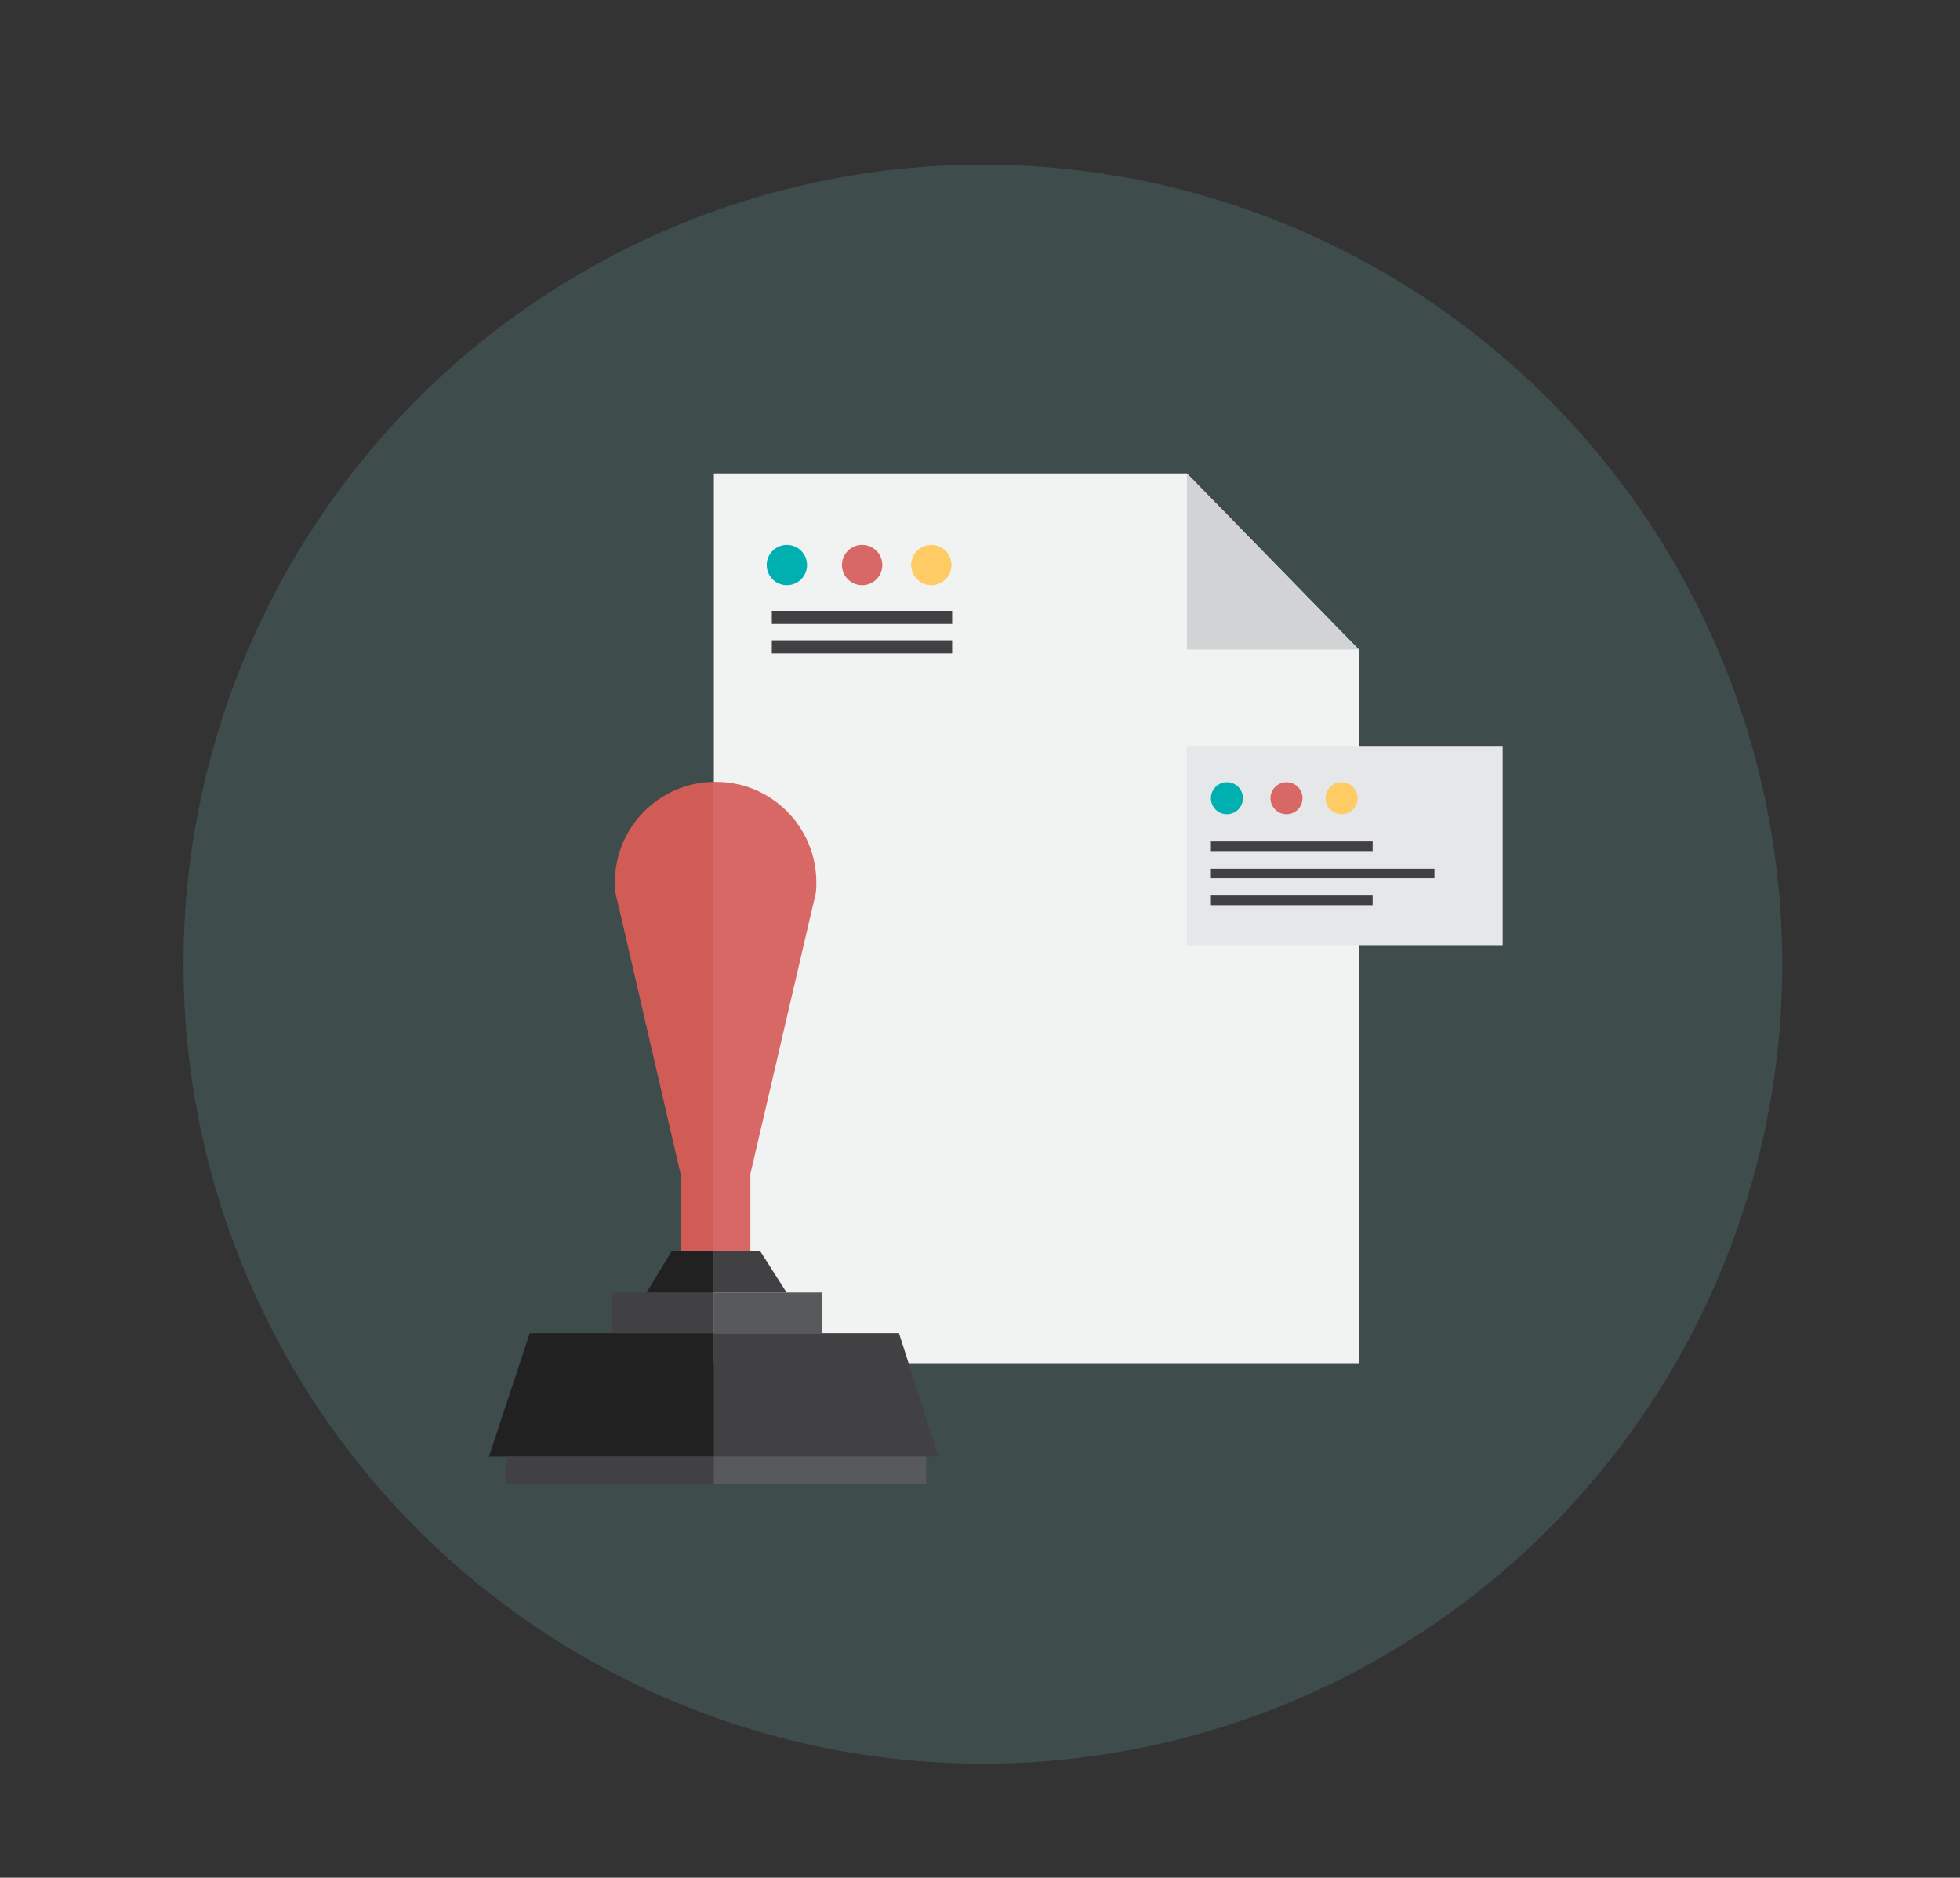 <svg xmlns="http://www.w3.org/2000/svg" viewBox="0 0 612 586.2" enable-background="new 0 0 612 586.2"><rect x="0" y="0" width="612" height="586.2" fill="#333333" stroke="none"/><circle fill="#3E4C4C" cx="306.9" cy="301" r="249.6"/><path fill="#F1F2F2" d="M424.3 202.8v222.8h-201.4v-277.8h147.7"/><path fill="#D1D3D4" d="M370.6 202.8h53.7l-53.7-55z"/><path fill="#414042" d="M241 190.7h56.3v4.1h-56.3zm0 9.2h56.3v4.1h-56.3z"/><circle fill="#00B0B0" cx="245.7" cy="176.4" r="6.3"/><circle fill="#D86866" cx="269.2" cy="176.4" r="6.3"/><circle fill="#FECB65" cx="290.8" cy="176.4" r="6.3"/><path fill="#E6E7E8" d="M370.6 233.1h98.6v62h-98.6z"/><circle fill="#00B0B0" cx="383.1" cy="249.2" r="5"/><circle fill="#D86866" cx="401.7" cy="249.2" r="5"/><circle fill="#FECB65" cx="418.9" cy="249.2" r="5"/><path fill="#414042" d="M378.1 262.7h50.5v3h-50.5zm0 8.5h69.8v3h-69.8zm0 8.4h50.5v3h-50.5zm-85.1 175.1h-70.1v-38.5h57.8z"/><path fill="#212121" d="M222.9 416.2v38.5h-70.2l12.7-38.5z"/><path fill="#414042" d="M158 454.7h64.9v8.5h-64.9z"/><path fill="#58595B" d="M222.9 454.7h66.3v8.5h-66.3z"/><path fill="#414042" d="M191.2 403.5h31.7v12.7h-31.7z"/><path fill="#58595B" d="M222.9 403.5h33.8v12.7h-33.8z"/><path fill="#414042" d="M245.6 403.5h-22.7v-13h14.4z"/><path fill="#212121" d="M222.9 390.5v13h-21l7.9-13z"/><path fill="#D86866" d="M254.9 275.5c0 1.1 0 2.2-.2 3.3v.2l-1.7 7.2-18.7 80.3v24h-11.4v-146.4h.5c17.4-.1 31.5 14 31.5 31.4z"/><path fill="#D15C56" d="M222.9 244.1v146.4h-10.4v-24l-18.6-80.4-1.7-7.2v-.2c-.1-1.1-.2-2.2-.2-3.3 0-17.1 13.8-31.1 30.9-31.3z"/></svg>